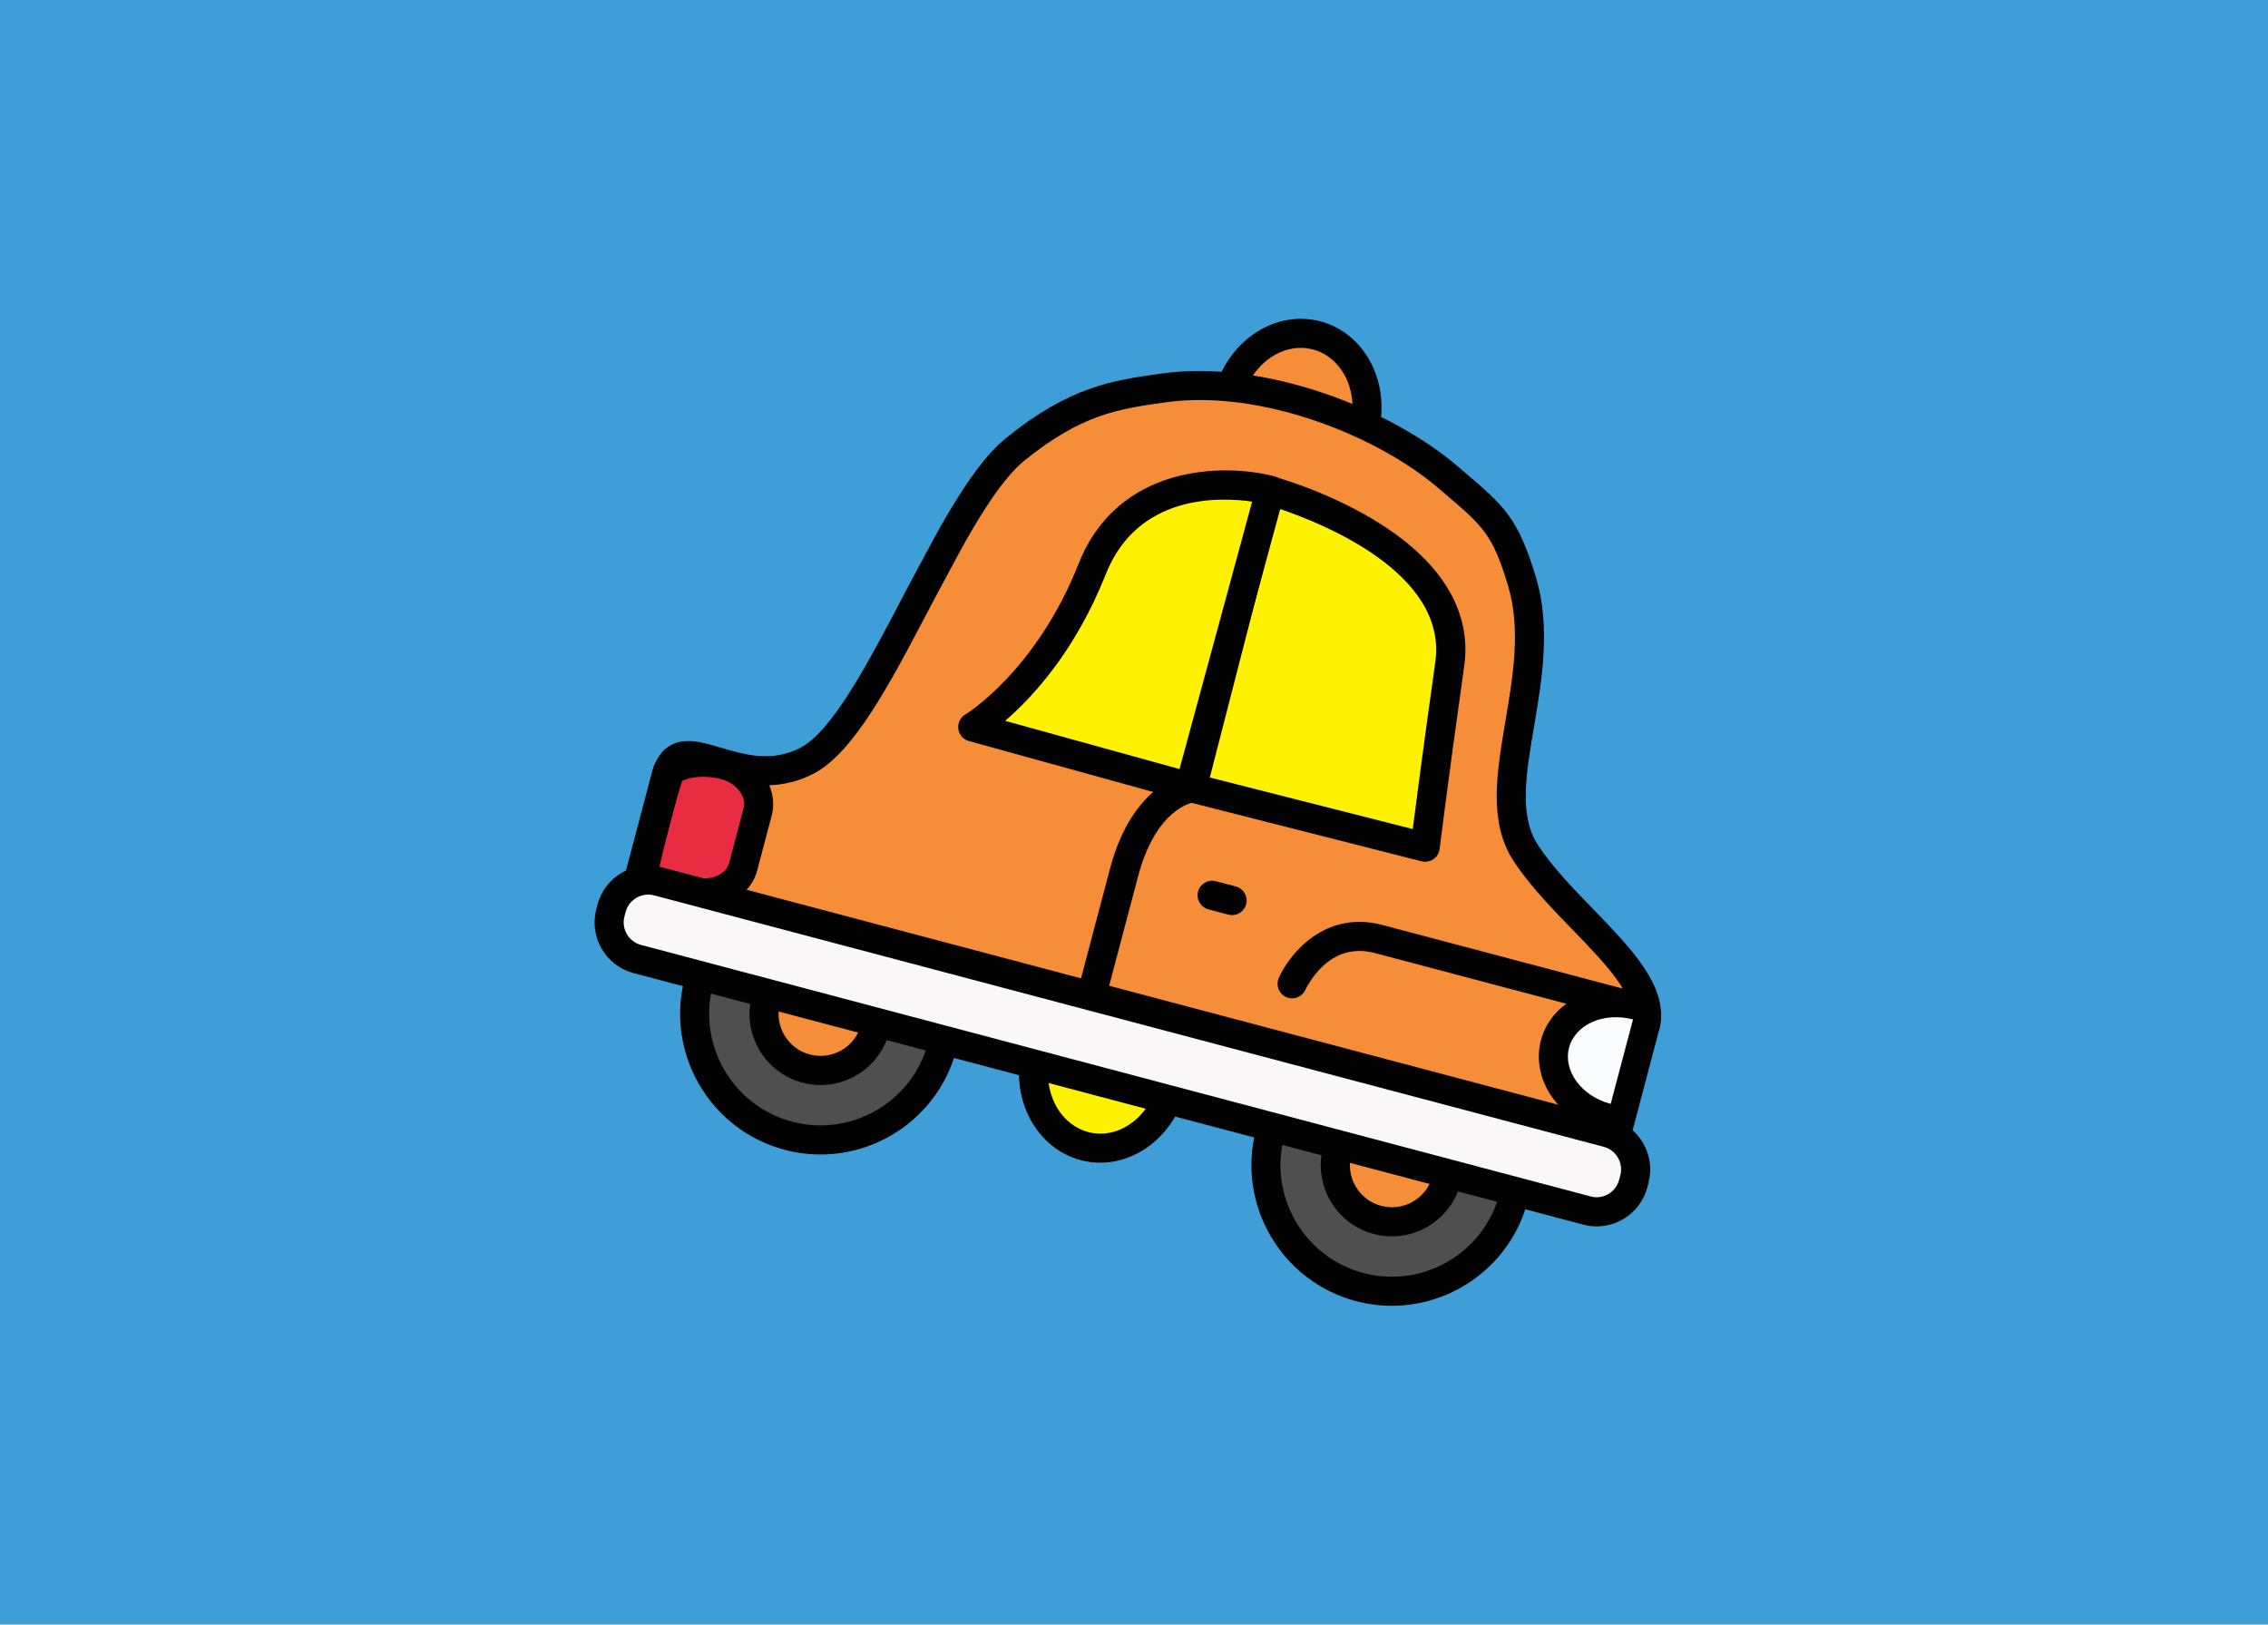 <svg width="370" height="265" viewBox="0 0 370 265" fill="none" xmlns="http://www.w3.org/2000/svg">
<rect width="370" height="265" fill="#3F9ED8"/>
<g clip-path="url(#clip0_1898_17338)">
<path d="M222.871 68.504C221.86 75.591 215.94 80.781 209.65 80.096C203.359 79.412 199.078 73.11 200.089 66.023C201.101 58.937 207.021 53.747 213.311 54.431C219.602 55.115 223.883 61.418 222.871 68.504Z" fill="#F68D39"/>
<path d="M210.754 82.528C210.305 82.528 209.849 82.506 209.393 82.456C205.967 82.085 202.875 80.332 200.695 77.516C198.209 74.307 197.133 70.001 197.746 65.695C198.935 57.368 206.031 51.258 213.568 52.078C216.994 52.449 220.086 54.203 222.266 57.019C224.752 60.227 225.828 64.533 225.215 68.839C224.097 76.66 217.764 82.528 210.754 82.528ZM212.193 56.748C207.498 56.748 203.224 60.876 202.447 66.358C202.013 69.403 202.739 72.404 204.449 74.6C205.838 76.389 207.776 77.501 209.913 77.737C214.935 78.278 219.694 73.994 220.528 68.169C220.962 65.132 220.236 62.123 218.526 59.928C217.137 58.138 215.199 57.026 213.062 56.791C212.77 56.762 212.485 56.741 212.193 56.741V56.748Z" fill="#020202"/>
<path d="M168.645 173.711C169.286 166.581 174.935 161.092 181.247 161.455C187.566 161.812 192.16 167.886 191.519 175.015C190.878 182.145 185.229 187.634 178.917 187.271C172.598 186.914 168.004 180.84 168.645 173.711Z" fill="#FFF200"/>
<path d="M179.501 189.659C179.266 189.659 179.024 189.659 178.789 189.637C175.348 189.445 172.171 187.848 169.849 185.153C167.199 182.08 165.902 177.831 166.294 173.497C167.049 165.12 173.824 158.661 181.396 159.081C184.837 159.274 188.014 160.871 190.337 163.566C192.987 166.638 194.283 170.887 193.892 175.222C193.158 183.335 186.782 189.652 179.509 189.652L179.501 189.659ZM171.01 173.925C170.732 176.983 171.615 179.949 173.432 182.052C174.914 183.77 176.908 184.775 179.053 184.904C184.096 185.189 188.634 180.662 189.161 174.801C189.439 171.743 188.556 168.777 186.739 166.674C185.258 164.956 183.263 163.951 181.119 163.822C176.075 163.53 171.544 168.064 171.01 173.925Z" fill="#020202"/>
<path d="M143.648 183.462C153.627 178.058 157.339 165.58 151.939 155.594C146.539 145.607 134.071 141.892 124.092 147.296C114.112 152.701 110.4 165.178 115.801 175.165C121.201 185.151 133.668 188.866 143.648 183.462Z" fill="#4F4F50"/>
<path d="M133.866 188.319C131.928 188.319 129.969 188.069 128.01 187.556C115.793 184.319 108.484 171.743 111.718 159.516C114.952 147.29 127.519 139.975 139.736 143.212C151.953 146.448 159.263 159.024 156.028 171.251C153.314 181.517 144.017 188.319 133.866 188.319ZM116.299 160.728C113.734 170.424 119.533 180.398 129.221 182.964C138.91 185.531 148.876 179.728 151.441 170.032C154.005 160.336 148.206 150.362 138.518 147.796C128.829 145.229 118.863 151.033 116.299 160.728Z" fill="#020202"/>
<path d="M138.399 173.424C142.839 170.922 144.411 165.292 141.91 160.849C139.41 156.407 133.784 154.834 129.345 157.336C124.905 159.838 123.334 165.468 125.834 169.911C128.334 174.354 133.96 175.927 138.399 173.424Z" fill="#F68D39"/>
<path d="M133.866 176.99C132.883 176.99 131.892 176.862 130.902 176.605C124.719 174.965 121.021 168.599 122.66 162.418C124.298 156.23 130.66 152.53 136.836 154.169C143.02 155.809 146.717 162.176 145.079 168.357C143.704 173.554 138.995 176.997 133.866 176.997V176.99ZM133.866 158.518C130.831 158.518 128.053 160.55 127.24 163.623C126.272 167.28 128.459 171.044 132.113 172.007C135.768 172.976 139.529 170.788 140.491 167.13C141.46 163.473 139.273 159.709 135.618 158.746C135.034 158.589 134.443 158.518 133.866 158.518Z" fill="#020202"/>
<path d="M236.855 208.141C246.834 202.737 250.546 190.26 245.146 180.273C239.746 170.286 227.278 166.571 217.299 171.975C207.319 177.38 203.607 189.857 209.008 199.844C214.408 209.831 226.875 213.546 236.855 208.141Z" fill="#4F4F50"/>
<path d="M227.067 213C225.129 213 223.17 212.751 221.211 212.237C208.994 209.001 201.685 196.425 204.919 184.198C206.486 178.273 210.262 173.319 215.555 170.239C220.848 167.159 227.017 166.325 232.937 167.893C238.857 169.462 243.808 173.24 246.886 178.537C249.963 183.834 250.797 190.008 249.229 195.933C246.515 206.199 237.219 213 227.067 213ZM227.039 171.871C223.869 171.871 220.748 172.705 217.934 174.345C213.738 176.791 210.746 180.719 209.5 185.417C206.935 195.113 212.734 205.087 222.422 207.653C232.111 210.22 242.077 204.416 244.642 194.721C245.881 190.022 245.226 185.125 242.782 180.926C240.339 176.726 236.414 173.732 231.719 172.484C230.173 172.071 228.599 171.871 227.039 171.871Z" fill="#020202"/>
<path d="M231.608 198.102C236.048 195.6 237.62 189.97 235.119 185.527C232.619 181.084 226.993 179.511 222.554 182.014C218.114 184.516 216.543 190.146 219.043 194.588C221.543 199.031 227.169 200.604 231.608 198.102Z" fill="#F68D39"/>
<path d="M227.088 201.672C226.091 201.672 225.094 201.543 224.104 201.28C221.112 200.488 218.604 198.57 217.044 195.897C215.484 193.216 215.063 190.087 215.854 187.092C217.493 180.904 223.854 177.204 230.031 178.844C236.214 180.483 239.911 186.85 238.273 193.031C237.482 196.025 235.566 198.535 232.894 200.096C231.099 201.137 229.104 201.672 227.081 201.672H227.088ZM227.074 183.2C224.039 183.2 221.261 185.232 220.449 188.304C219.979 190.072 220.228 191.926 221.147 193.509C222.066 195.091 223.548 196.225 225.322 196.695C227.096 197.166 228.941 196.916 230.522 195.997C232.104 195.077 233.236 193.594 233.706 191.819C234.675 188.162 232.488 184.397 228.834 183.435C228.25 183.278 227.658 183.207 227.081 183.207L227.074 183.2Z" fill="#020202"/>
<path d="M248.866 139.055C242.02 128.497 253.026 110.652 248.303 94.861C245.418 85.222 243.352 83.939 236.179 77.801C226.077 69.153 206.251 60.954 189.724 63.293C181.731 64.426 175.384 65.403 165.652 73.274C162.233 76.04 158.806 81.223 155.373 87.275C154.518 88.787 150.393 96.501 149.959 97.335C143.818 109.063 137.691 120.961 131.657 124.084C120.487 129.866 111.005 117.853 108.726 126.486C107.914 129.566 107.949 132.411 108.783 135.077C109.616 137.744 111.276 140.239 113.656 142.556C115.244 144.103 117.146 145.564 119.305 146.947C122.183 148.787 125.51 150.484 129.164 152.066C134.044 154.176 139.515 156.094 145.421 157.941C153.3 160.4 211.409 175.792 219.473 177.553C225.521 178.872 231.228 179.913 236.506 180.491C240.467 180.925 248.503 189.21 251.915 189.031C254.473 188.903 255.726 188.632 257.871 188.069C261.091 187.235 260.578 177.71 262.622 175.807C264.667 173.903 266.106 171.451 266.918 168.371L268.364 167.451C270.644 158.818 255.698 149.599 248.852 139.041L248.866 139.055Z" fill="#F68D39"/>
<path d="M251.83 191.42C249.301 191.42 246.309 189.267 242.861 186.793C240.631 185.196 237.582 183.007 236.264 182.857C231.341 182.316 225.685 181.339 218.982 179.877C210.91 178.117 152.616 162.675 144.73 160.215C138.176 158.169 132.783 156.215 128.238 154.248C124.242 152.523 120.908 150.79 118.037 148.951C115.693 147.454 113.663 145.871 112.01 144.26C109.31 141.629 107.465 138.784 106.524 135.79C105.549 132.682 105.52 129.352 106.432 125.88C106.98 123.792 107.949 122.387 109.388 121.582C111.782 120.234 114.61 121.075 117.609 121.959C121.485 123.107 125.873 124.412 130.575 121.974C135.804 119.265 141.709 107.986 147.423 97.071L147.864 96.23C148.242 95.503 152.416 87.696 153.314 86.106C157.581 78.571 160.929 74.044 164.164 71.427C174.536 63.043 181.425 62.066 189.396 60.94C206.529 58.516 227.081 66.893 237.724 75.997L239 77.088C245.311 82.456 247.669 84.467 250.576 94.184C253.005 102.304 251.559 110.866 250.277 118.416C248.944 126.273 247.798 133.06 250.854 137.765C253.197 141.379 256.631 144.916 259.951 148.338C266.391 154.982 272.475 161.256 270.679 168.071C270.53 168.649 270.159 169.148 269.654 169.469L268.962 169.911C268.008 172.955 266.441 175.514 264.289 177.525C263.912 178.074 263.52 180.177 263.256 181.581C262.565 185.303 261.782 189.523 258.476 190.379C256.111 190.992 254.693 191.277 252.043 191.413C251.972 191.413 251.894 191.413 251.823 191.413L251.83 191.42ZM112.281 125.617C112.038 125.617 111.846 125.652 111.711 125.724C111.618 125.774 111.305 126.023 111.02 127.1C110.329 129.723 110.336 132.104 111.048 134.371C111.746 136.603 113.185 138.792 115.315 140.866C116.74 142.256 118.514 143.632 120.587 144.958C123.237 146.655 126.357 148.273 130.112 149.899C134.5 151.795 139.743 153.692 146.133 155.688C153.976 158.14 211.957 173.49 219.986 175.243C226.526 176.669 232.018 177.617 236.777 178.145C239.334 178.423 242.383 180.619 245.618 182.943C247.548 184.326 250.782 186.65 251.815 186.679C254.109 186.558 255.185 186.337 257.158 185.823C257.771 185.16 258.305 182.28 258.597 180.719C259.124 177.881 259.573 175.436 261.019 174.089C262.765 172.47 263.947 170.403 264.638 167.779C264.788 167.202 265.158 166.703 265.657 166.382L266.22 166.025C266.526 161.94 261.661 156.936 256.539 151.646C253.062 148.06 249.465 144.352 246.871 140.353C242.811 134.093 244.164 126.094 245.596 117.625C246.843 110.239 248.139 102.603 246.024 95.546C243.516 87.176 241.906 85.807 235.915 80.702L234.633 79.605C224.78 71.171 205.81 63.414 190.052 65.638C182.479 66.708 176.495 67.556 167.134 75.12C163.572 78 159.889 84.103 157.432 88.445C156.591 89.928 152.466 97.656 152.053 98.433L151.611 99.274C145.278 111.372 139.294 122.793 132.74 126.187C126.343 129.502 120.509 127.77 116.249 126.508C114.867 126.094 113.214 125.61 112.266 125.61L112.281 125.617Z" fill="#020202"/>
<path d="M206.978 79.968C206.978 79.968 239.285 88.63 236.514 108.314C233.714 128.197 232.496 138.2 232.496 138.2L194.483 128.54C194.483 128.54 206.821 80.553 206.978 79.968Z" fill="#FFF200"/>
<path d="M232.496 140.567C232.303 140.567 232.104 140.545 231.911 140.495L193.899 130.835C193.286 130.678 192.766 130.286 192.445 129.745C192.125 129.203 192.032 128.554 192.189 127.941C192.695 125.98 204.534 79.94 204.691 79.355C204.855 78.742 205.247 78.221 205.795 77.908C206.344 77.594 206.992 77.508 207.598 77.672C207.94 77.765 216.082 79.975 224.011 84.723C235.01 91.304 240.147 99.573 238.871 108.642C236.107 128.269 234.875 138.378 234.861 138.478C234.775 139.155 234.412 139.761 233.849 140.146C233.45 140.417 232.98 140.56 232.51 140.56L232.496 140.567ZM197.368 126.822L230.472 135.234C231.007 131.028 232.203 121.881 234.155 107.979C236.2 93.478 215.648 85.315 208.645 82.969C206.508 91.268 199.462 118.666 197.368 126.822Z" fill="#020202"/>
<path d="M257.978 196.767C257.329 196.767 256.674 196.681 256.012 196.51L105.385 156.622C103.689 156.173 102.222 155.182 101.26 153.834C100.213 152.366 99.857 150.591 100.284 148.951L106.453 125.617C106.888 123.984 108.071 122.615 109.709 121.86C111.219 121.161 112.979 121.025 114.674 121.475C115.942 121.81 116.698 123.107 116.363 124.376C116.028 125.645 114.731 126.401 113.463 126.066C112.844 125.902 112.195 125.938 111.697 126.173C111.49 126.265 111.134 126.479 111.041 126.836L104.872 150.17C104.779 150.526 104.986 150.89 105.114 151.075C105.435 151.524 105.976 151.874 106.596 152.045L257.215 191.933C258.405 192.247 259.474 191.783 259.638 191.163L265.807 167.829C266.142 166.56 267.438 165.804 268.706 166.139C269.974 166.475 270.729 167.772 270.395 169.041L264.225 192.375C263.52 195.049 260.913 196.774 257.971 196.774L257.978 196.767Z" fill="#020202"/>
<path d="M201.001 149.272C200.801 149.272 200.595 149.243 200.395 149.193L197.14 148.331C195.872 147.995 195.117 146.698 195.451 145.429C195.786 144.16 197.083 143.404 198.351 143.739L201.606 144.602C202.874 144.937 203.63 146.235 203.295 147.504C203.01 148.566 202.055 149.272 201.001 149.272Z" fill="#020202"/>
<path d="M104.929 143.283L112.851 145.379C116.619 146.377 120.402 144.559 121.25 141.344L123.594 132.475C124.441 129.26 122.055 125.809 118.286 124.811C118.286 124.811 113.449 123.321 109.446 125.652C108.947 125.945 104.338 143.561 104.929 143.276V143.283Z" fill="#E82C41"/>
<path d="M114.945 148.031C114.048 148.031 113.143 147.917 112.245 147.675L105.164 145.8L103.896 146.406L102.792 144.374C102.322 143.483 102.129 143.119 104.566 133.744C107.016 124.319 107.301 124.155 108.249 123.606C112.893 120.904 118.279 122.344 118.92 122.53C123.943 123.877 127.063 128.604 125.88 133.088L123.537 141.957C122.945 144.196 121.392 146.021 119.162 147.09C117.859 147.717 116.413 148.038 114.938 148.038L114.945 148.031ZM107.558 141.522L113.463 143.083C114.724 143.418 116.056 143.311 117.125 142.798C118.08 142.342 118.735 141.608 118.963 140.731L121.307 131.862C121.82 129.937 120.16 127.755 117.688 127.1L117.595 127.071C117.595 127.071 114.197 126.087 111.291 127.363C110.464 129.809 108.356 137.843 107.558 141.501V141.522Z" fill="#020202"/>
<path d="M266.754 166.617C266.555 166.617 266.348 166.589 266.149 166.539L224.325 155.467C221.155 154.626 218.326 155.31 215.911 157.499C213.945 159.281 212.969 161.427 212.955 161.448C212.421 162.639 211.017 163.174 209.828 162.646C208.638 162.111 208.097 160.721 208.624 159.523C210.412 155.46 216.253 148.416 225.536 150.883L267.36 161.955C268.628 162.29 269.383 163.587 269.048 164.856C268.77 165.918 267.809 166.624 266.754 166.624V166.617Z" fill="#020202"/>
<path d="M177.692 173.09L173.104 171.878L181.083 141.707C184.887 127.328 193.792 126.208 194.169 126.173C195.466 126.03 196.641 126.978 196.777 128.283C196.912 129.573 195.993 130.735 194.711 130.892C194.383 130.942 188.563 131.997 185.67 142.927L177.692 173.098V173.09Z" fill="#020202"/>
<path d="M262.16 182.358C256.14 180.761 252.343 175.358 253.682 170.289C255.022 165.22 260.991 162.397 267.018 163.993" fill="#FAFBFC"/>
<path d="M262.159 184.732C261.96 184.732 261.753 184.704 261.554 184.654C254.273 182.729 249.714 176.013 251.388 169.683C253.062 163.352 260.343 159.773 267.623 161.698C268.892 162.033 269.647 163.33 269.312 164.599C268.977 165.868 267.68 166.624 266.412 166.289C261.661 165.034 256.98 167.102 255.976 170.895C254.972 174.695 258.021 178.808 262.765 180.063C264.033 180.398 264.788 181.695 264.453 182.964C264.168 184.027 263.214 184.732 262.159 184.732Z" fill="#020202"/>
<path d="M167.491 162.796C167.291 162.796 167.084 162.767 166.885 162.717L131.508 153.35C130.24 153.014 129.485 151.717 129.82 150.448C130.154 149.179 131.451 148.423 132.719 148.758L168.096 158.126C169.364 158.461 170.119 159.759 169.784 161.028C169.499 162.09 168.545 162.796 167.491 162.796Z" fill="#020202"/>
<path d="M246.758 183.784C246.558 183.784 246.352 183.756 246.152 183.706L186.041 167.786C184.773 167.451 184.018 166.154 184.353 164.885C184.688 163.616 185.984 162.86 187.252 163.195L247.363 179.115C248.631 179.45 249.386 180.747 249.052 182.016C248.774 183.079 247.812 183.784 246.758 183.784Z" fill="#020202"/>
<path d="M207.227 79.968C207.227 79.968 185.507 74.322 178.191 92.801C170.796 111.465 158.7 118.587 158.7 118.587L194.091 128.369C194.091 128.369 207.078 80.553 207.234 79.975L207.227 79.968Z" fill="#FFF200"/>
<path d="M194.084 130.743C193.87 130.743 193.664 130.714 193.45 130.657L158.059 120.876C157.14 120.619 156.463 119.842 156.342 118.901C156.221 117.953 156.67 117.026 157.489 116.541C157.596 116.477 169.008 109.519 175.975 91.931C182.372 75.776 199.598 75.541 207.819 77.68C208.431 77.836 208.951 78.236 209.272 78.778C209.593 79.319 209.678 79.975 209.514 80.581C209.357 81.166 196.898 127.043 196.364 128.996C196.2 129.602 195.794 130.122 195.252 130.436C194.889 130.643 194.483 130.75 194.077 130.75L194.084 130.743ZM163.979 117.582L192.424 125.446C194.625 117.34 202.006 90.177 204.271 81.822C198.821 81.037 185.571 80.617 180.392 93.678C175.405 106.268 168.374 113.804 163.979 117.582Z" fill="#020202"/>
<path d="M262.254 184.79L107.32 143.766C104.027 142.894 100.65 144.859 99.778 148.155L99.584 148.893C98.712 152.189 100.676 155.568 103.97 156.44L258.903 197.465C262.197 198.337 265.574 196.372 266.445 193.075L266.64 192.338C267.512 189.042 265.548 185.662 262.254 184.79Z" fill="#F9F7F8"/>
<path d="M260.471 200.046C259.751 200.046 259.018 199.953 258.291 199.761L103.355 158.732C98.802 157.527 96.081 152.843 97.285 148.288L97.484 147.539C98.069 145.343 99.472 143.497 101.452 142.342C103.426 141.194 105.727 140.88 107.928 141.465L262.865 182.494C265.066 183.078 266.904 184.483 268.058 186.465C269.205 188.44 269.518 190.742 268.934 192.938L268.735 193.687C267.723 197.515 264.261 200.046 260.478 200.046H260.471ZM259.502 195.17C261.525 195.704 263.605 194.492 264.14 192.468L264.339 191.719C264.596 190.742 264.46 189.723 263.947 188.839C263.435 187.955 262.615 187.328 261.646 187.071L106.71 146.049C105.734 145.792 104.715 145.928 103.839 146.441C102.956 146.955 102.329 147.774 102.072 148.744L101.873 149.493C101.338 151.517 102.55 153.599 104.573 154.134L259.509 195.163L259.502 195.17Z" fill="#020202"/>
</g>
<defs>
<clipPath id="clip0_1898_17338">
<rect width="174" height="161" fill="white" transform="translate(97 52)"/>
</clipPath>
</defs>
</svg>
